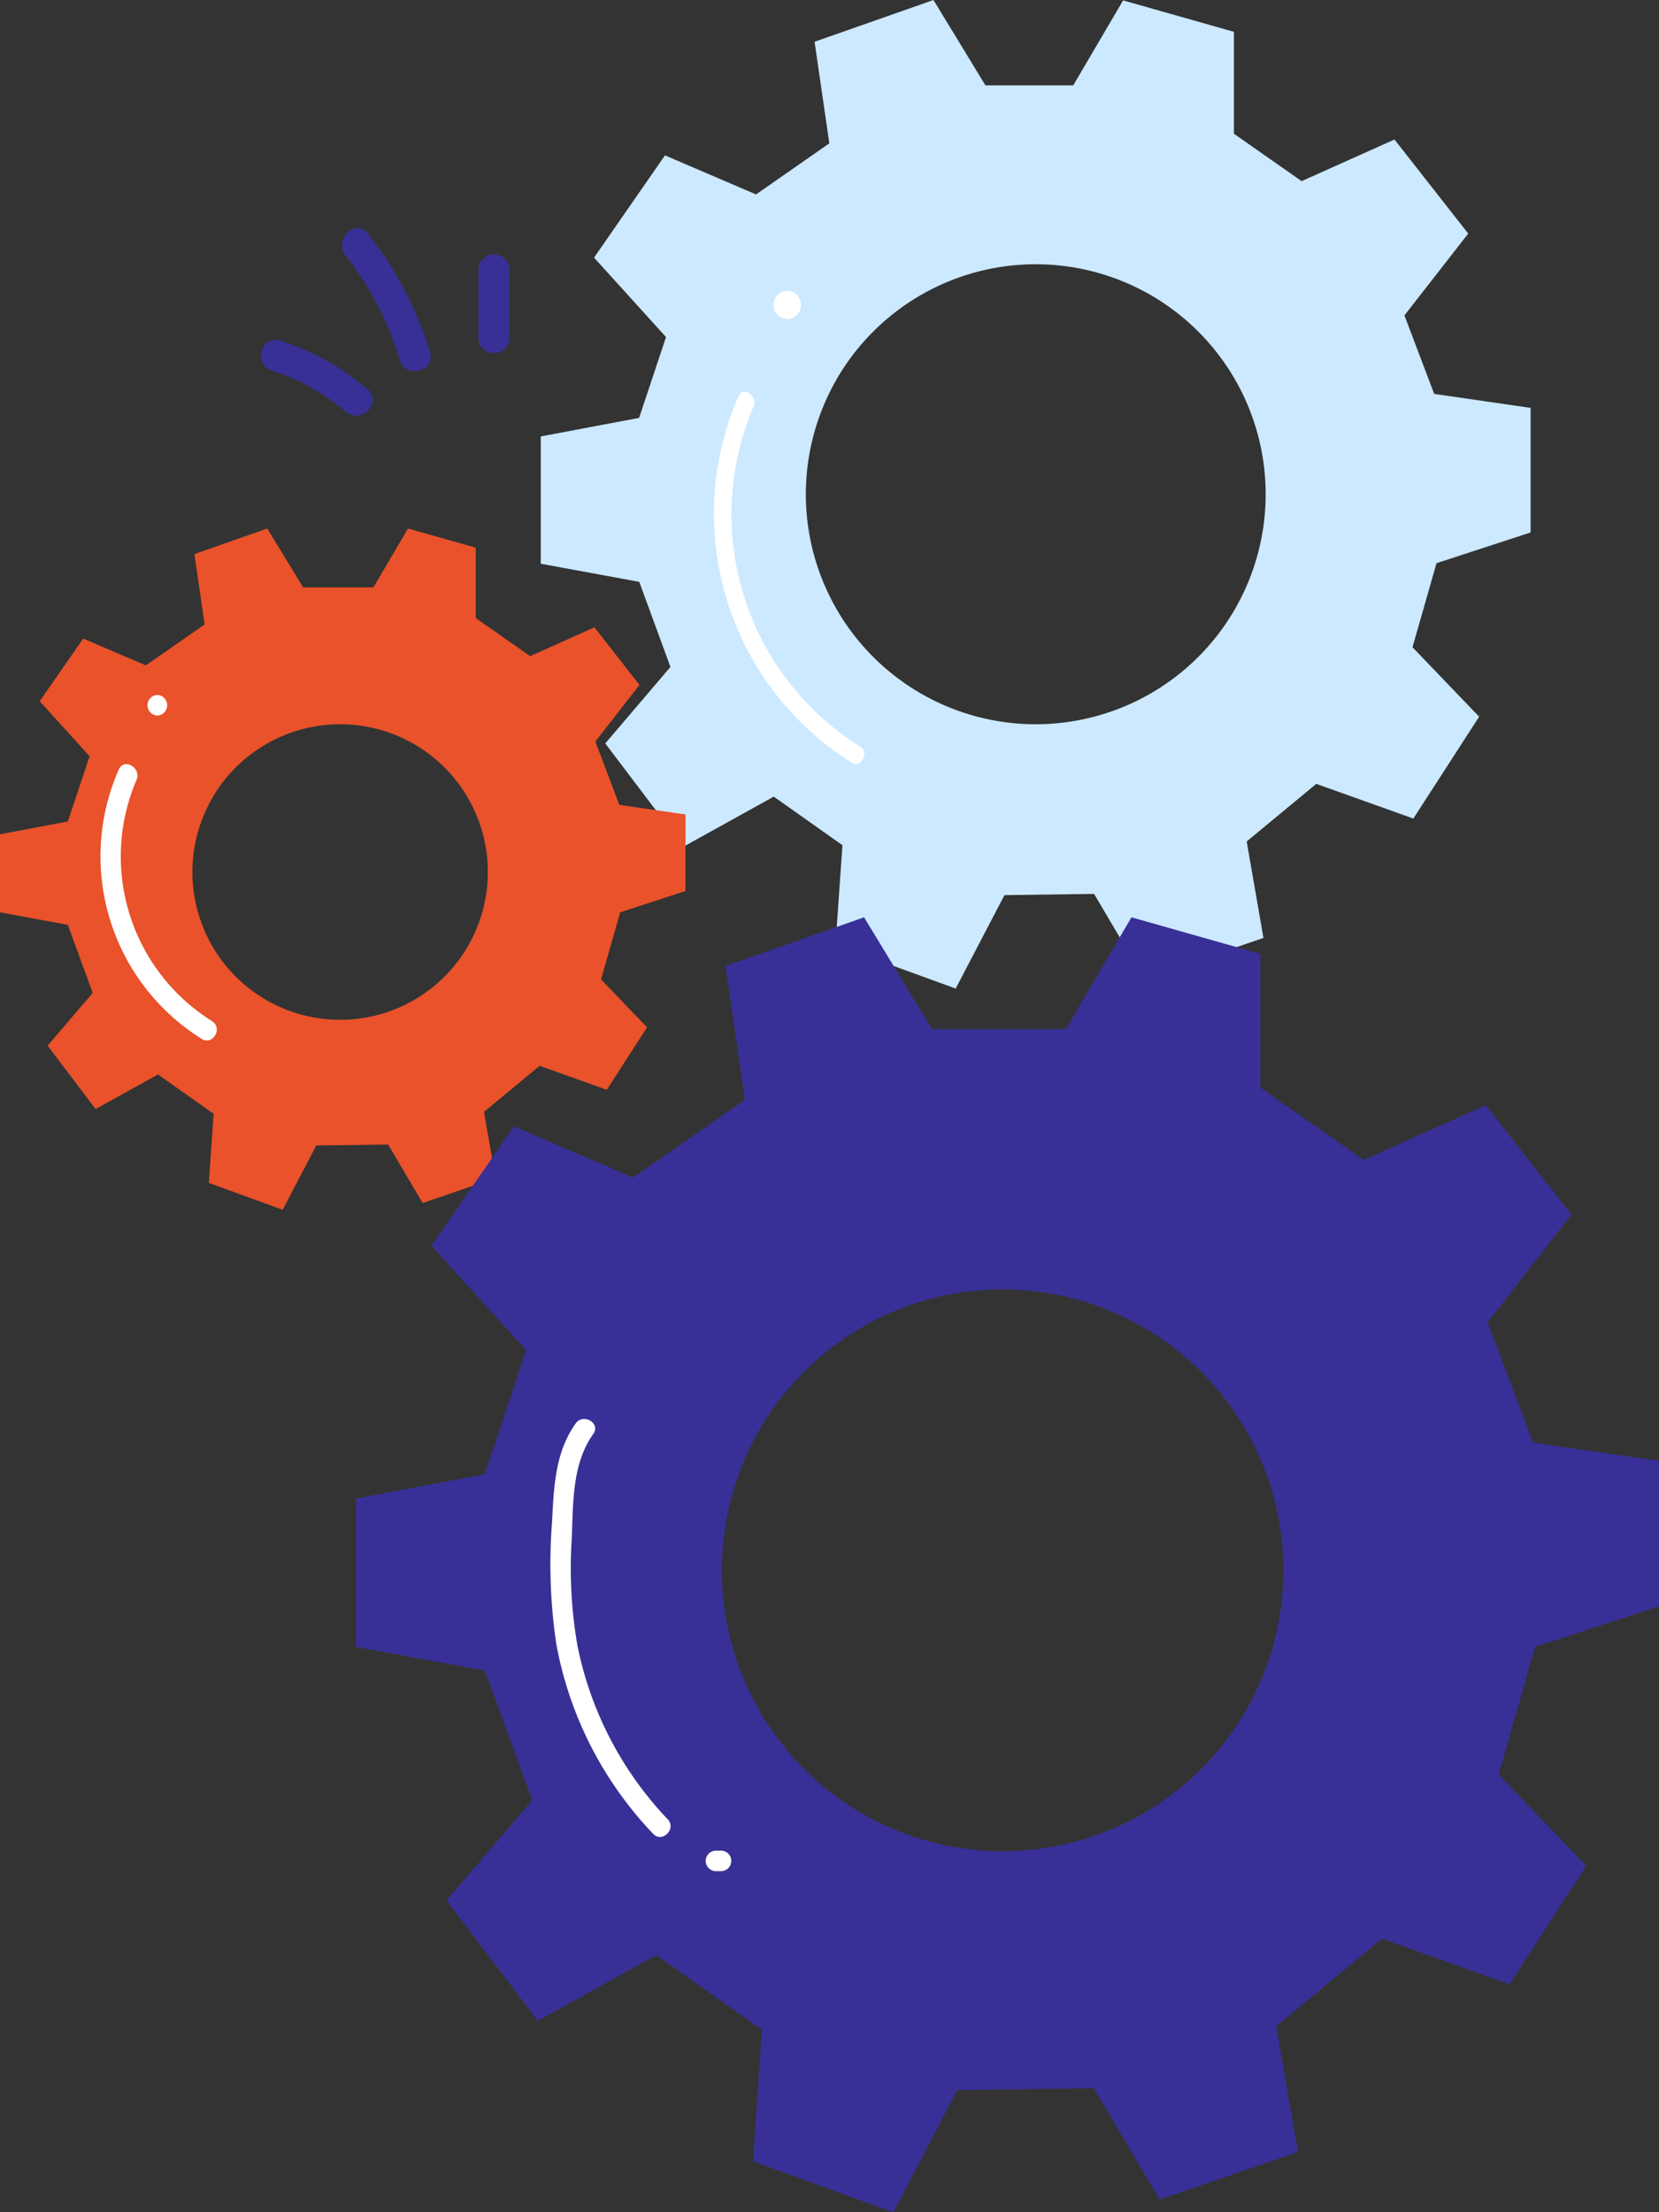 <svg xmlns="http://www.w3.org/2000/svg" xmlns:xlink="http://www.w3.org/1999/xlink" width="87.738" height="116.954" viewBox="0 0 87.738 116.954"><rect x="0" y="0" width="87.738" height="116.954" fill="#333333" stroke="none"/><defs><clipPath id="a"><rect width="87.738" height="116.954" fill="none"/></clipPath></defs><g transform="translate(0)" clip-path="url(#a)"><path d="M261.512,28.148V21.561l-5.1-.739-1.572-4.149,3.373-4.326-3.9-4.972-4.912,2.2-3.58-2.506V1.681L239.96.02l-2.637,4.493H232.68L229.932,0l-6.289,2.207.781,5.37-3.876,2.7-4.817-2.064-3.75,5.405,3.806,4.2-1.424,4.273-5.2.981V29.8l5.209.958,1.649,4.5L212.574,39.3l4.135,5.458,4.776-2.645,3.632,2.567-.366,5.268,6.355,2.311,2.581-4.94,4.74-.063,2.647,4.485,6.309-2.158-.886-5.1,3.679-3.045,5.135,1.834,3.479-5.385-3.524-3.671,1.269-4.443ZM235.339,38.287A12.159,12.159,0,1,1,247.5,26.127a12.159,12.159,0,0,1-12.16,12.159" transform="translate(-180.564 0.001)" fill="#cce9ff"/><path d="M36.254,223.483v-4.047l-3.5-.507-1.268-3.348,2.334-2.993-2.384-3.044-3.4,1.522-2.875-2.012v-3.72l-3.585-1.014L19.75,207.43H16.03l-1.894-3.111-3.855,1.353.541,3.72-3.111,2.164L4.4,210.136,2.1,213.45l2.638,2.908-1.15,3.449L0,220.484v4.126l3.585.66,1.319,3.6-2.384,2.79,2.536,3.348,3.3-1.826,2.942,2.08-.254,3.652,3.906,1.421,1.775-3.4,3.8-.051,1.826,3.094,3.855-1.319-.609-3.5,2.942-2.435,3.551,1.268,2.131-3.3-2.435-2.537L32.8,224.61Zm-18.262,6.809A7.812,7.812,0,1,1,25.8,222.48a7.812,7.812,0,0,1-7.812,7.812" transform="translate(0 -176.38)" fill="#e9522a"/><path d="M101.545,132.989a11.046,11.046,0,0,1,3.9,2.165c.8.689,1.971-.472,1.166-1.166a13.069,13.069,0,0,0-4.626-2.589c-1.014-.321-1.448,1.27-.438,1.59" transform="translate(-87.164 -113.394)" fill="#383097"/><path d="M132.483,89.657a16.793,16.793,0,0,1,2.869,5.536c.307,1.012,1.9.581,1.59-.438a18.937,18.937,0,0,0-3.293-6.264c-.657-.832-1.816.341-1.166,1.166" transform="translate(-114.201 -76.144)" fill="#383097"/><path d="M185,99.155v3.627a.825.825,0,0,0,1.649,0V99.155a.825.825,0,0,0-1.649,0" transform="translate(-159.7 -84.909)" fill="#383097"/><path d="M206.587,391.055v-7.692l-6.653-.964-2.411-6.364,4.435-5.689-4.532-5.785-6.46,2.893-5.464-3.825v-7.071l-6.814-1.929-3.471,5.914h-7.071l-3.6-5.914-7.328,2.571,1.029,7.071-5.914,4.114-6.3-2.7-4.371,6.3,5.014,5.528-2.186,6.557-6.814,1.286V393.2l6.814,1.253L147,401.3l-4.532,5.3,4.821,6.364,6.268-3.471,5.593,3.953-.482,6.943,7.425,2.7,3.375-6.46,7.232-.1,3.471,5.882,7.328-2.507-1.157-6.653,5.593-4.628,6.75,2.411,4.05-6.268-4.628-4.821,1.928-6.75ZM171.875,404a14.849,14.849,0,1,1,14.849-14.849A14.849,14.849,0,0,1,171.875,404" transform="translate(-118.85 -306.135)" fill="#383097"/><path d="M39.888,295.712a11.378,11.378,0,0,0,4.381,14.236c.594.374,1.14-.567.549-.939a10.263,10.263,0,0,1-3.991-12.749c.273-.636-.663-1.19-.939-.549" transform="translate(-33.607 -255.029)" fill="#fff"/><path d="M57.541,269.763a.544.544,0,0,0,0-1.087.544.544,0,0,0,0,1.087" transform="translate(-49.22 -231.936)" fill="#fff"/><path d="M284.124,170.567a.438.438,0,0,0-.224-.4,14.485,14.485,0,0,1-5.632-17.993.518.518,0,0,0-.064-.531.581.581,0,0,0-.433-.242l-.04,0a.326.326,0,0,0-.26.227A15.519,15.519,0,0,0,283.431,171a.388.388,0,0,0,.409.034.572.572,0,0,0,.283-.468" transform="translate(-238.408 -130.695)" fill="#fff"/><path d="M299.893,113.862a.753.753,0,0,0,0-1.505.753.753,0,0,0,0,1.505" transform="translate(-258.257 -96.993)" fill="#fff"/><path d="M214.277,548.844c-1.1,1.533-1.156,3.424-1.249,5.24a28.343,28.343,0,0,0,.232,6.44,19.616,19.616,0,0,0,5.116,10.007c.482.509,1.25-.261.769-.769a18.592,18.592,0,0,1-4.772-9.181,23.907,23.907,0,0,1-.3-5.676c.079-1.866.007-3.929,1.139-5.514.407-.57-.535-1.114-.939-.549" transform="translate(-183.834 -473.587)" fill="#fff"/><path d="M273.653,716.533h.217a.544.544,0,1,0,0-1.087h-.217a.544.544,0,1,0,0,1.087" transform="translate(-235.763 -617.613)" fill="#fff"/></g></svg>